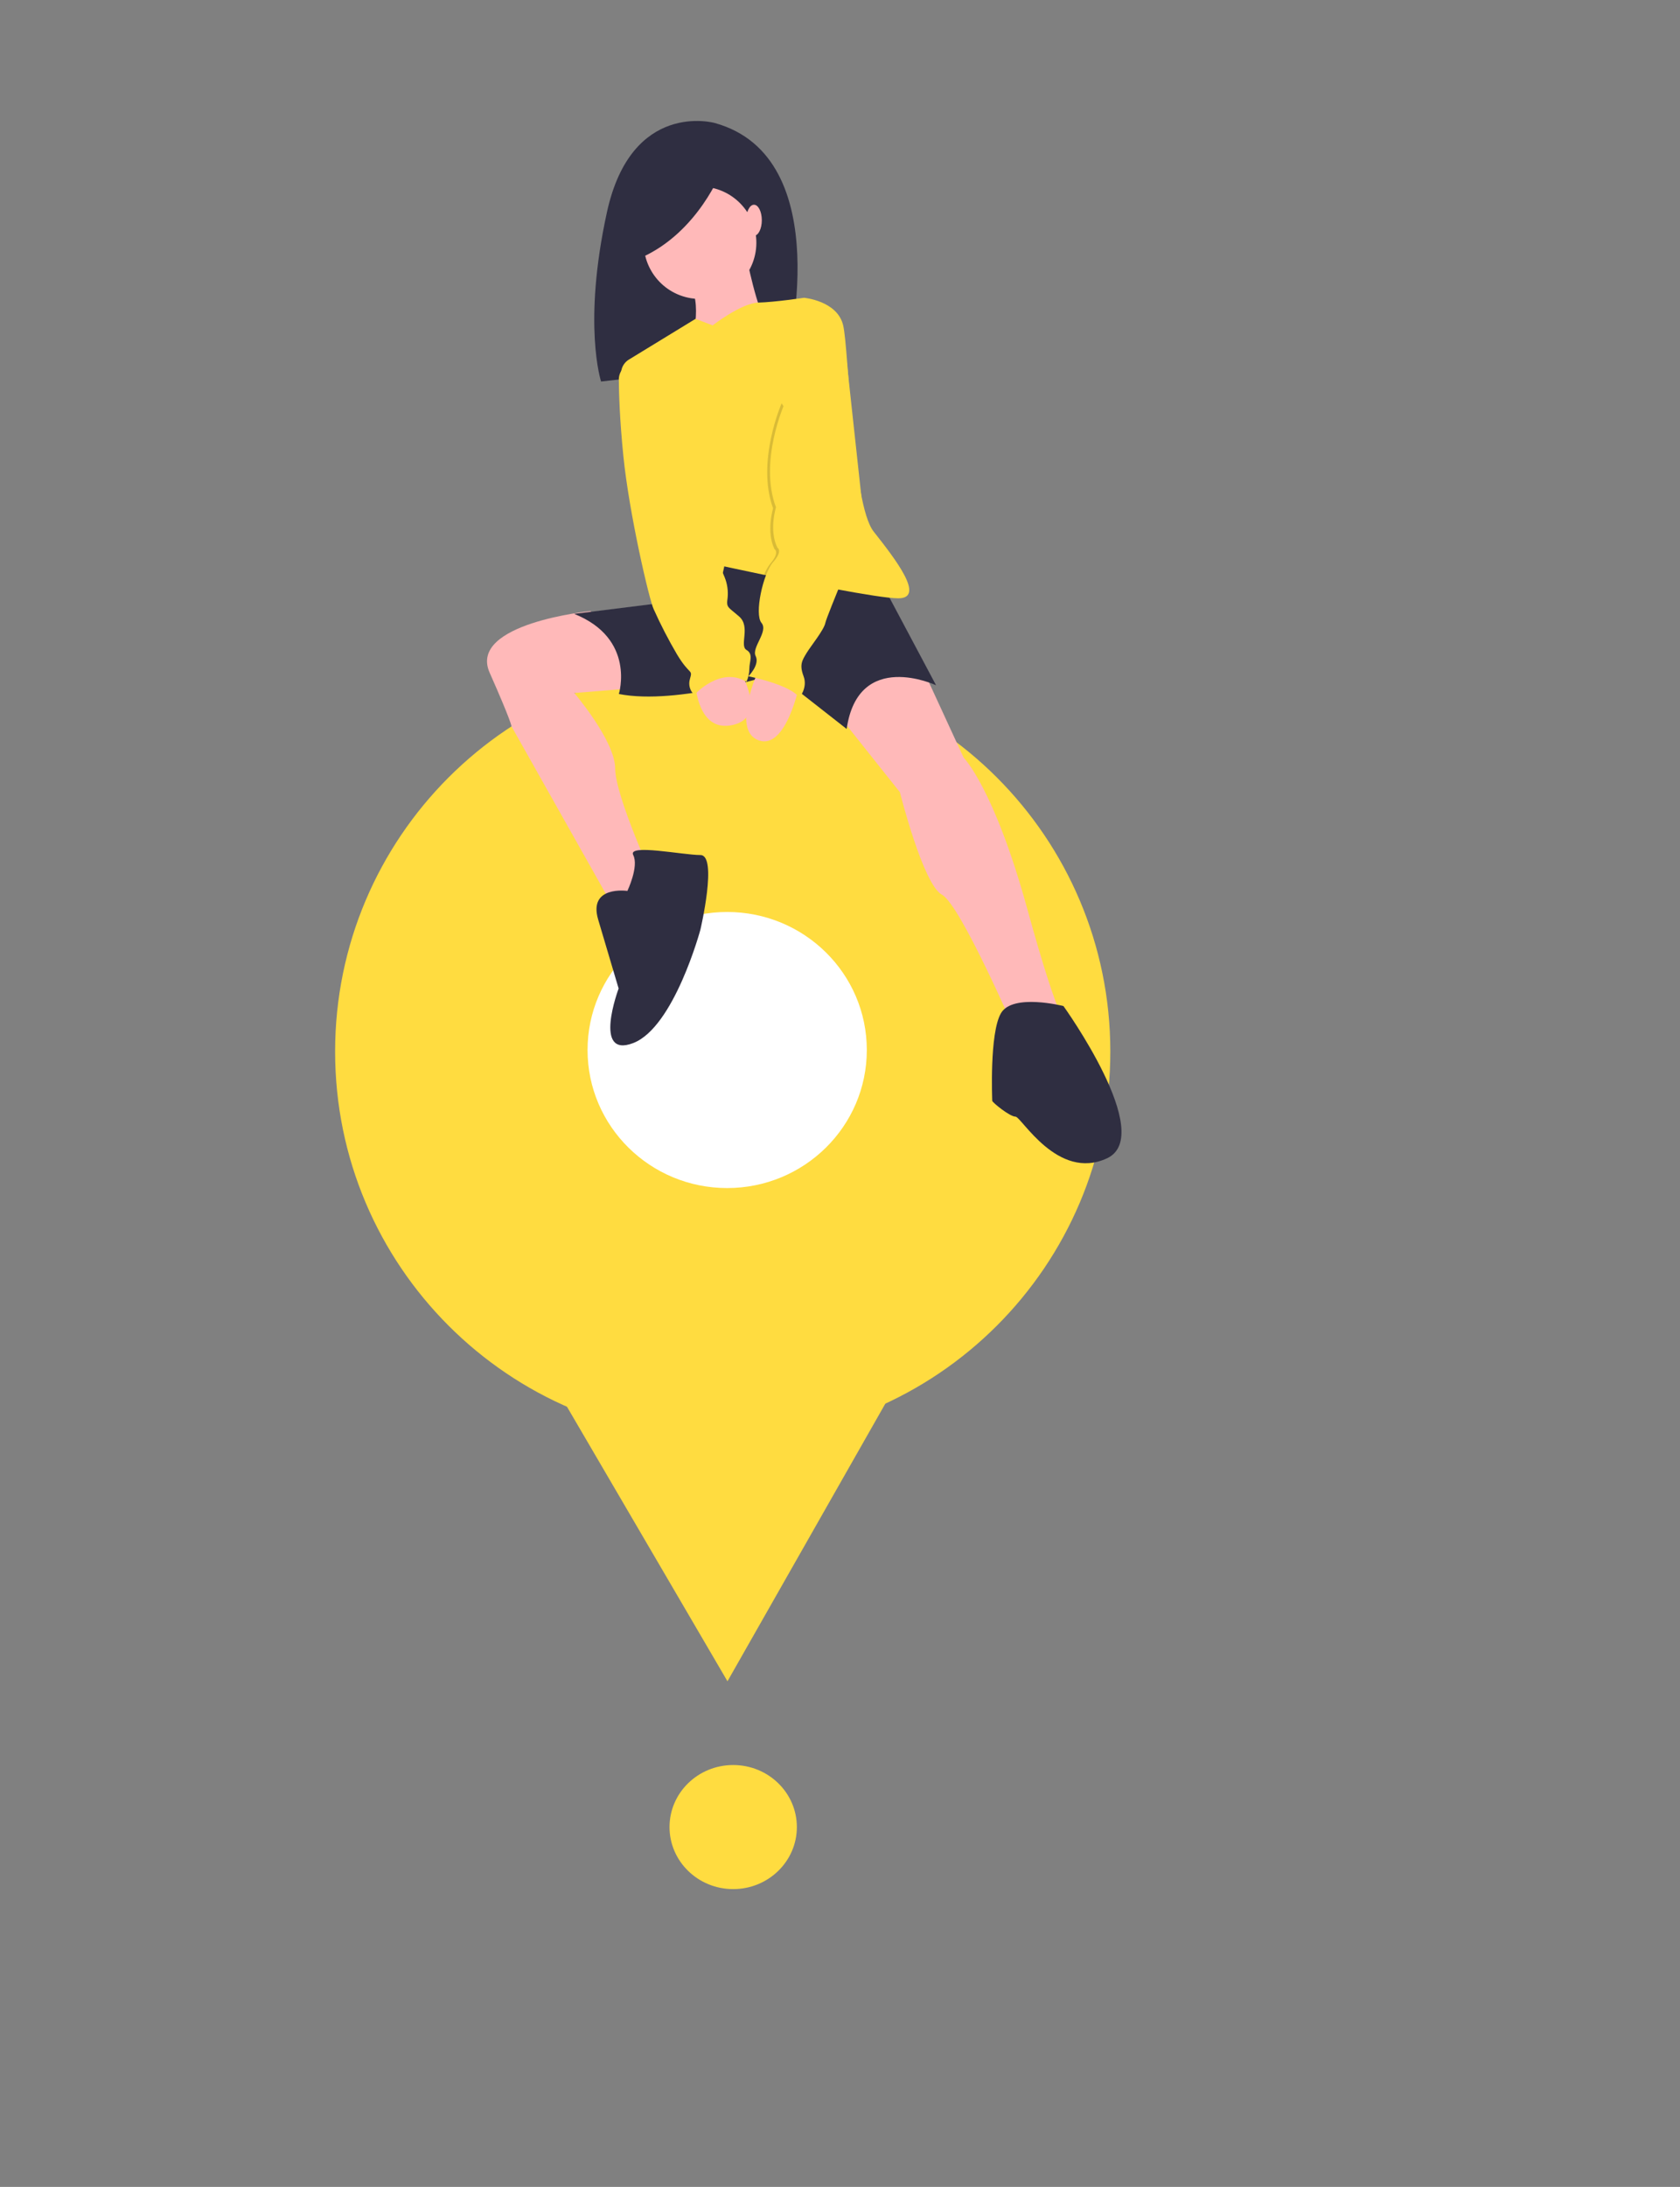 <svg width="100%" height="100%" viewBox="0 0 542 705" fill="none" xmlns="http://www.w3.org/2000/svg">
<rect x="0" y="0" width="542" height="705" fill="#808080" stroke="none"/>
<path id="dot" d="M236.541 609C247.886 609 257.082 600.046 257.082 589C257.082 577.954 247.886 569 236.541 569C225.197 569 216 577.954 216 589C216 600.046 225.197 609 236.541 609Z" fill="#FFDC40"/>
<path d="M233.161 464C302.224 464 358.21 408.036 358.21 339C358.21 269.964 302.224 214 233.161 214C164.098 214 108.112 269.964 108.112 339C108.112 408.036 164.098 464 233.161 464Z" fill="#FFDC40"/>
<path d="M234.696 542L195.189 474.471L155.681 406.942L233.882 406.471L312.082 406L273.389 474L234.696 542Z" fill="#FFDC40"/>
<path d="M234.602 383C259.481 383 279.649 363.077 279.649 338.5C279.649 313.923 259.481 294 234.602 294C209.724 294 189.556 313.923 189.556 338.5C189.556 363.077 209.724 383 234.602 383Z" fill="white"/>
<path d="M230.531 39.637C230.531 39.637 203.733 32.161 195.807 68.422C187.881 104.683 193.92 123 193.92 123L253.743 116.084C253.743 116.084 270.727 50.665 230.531 39.637Z" fill="#2F2E41"/>
<path d="M190.56 197C190.56 197 150.901 200.928 157.965 216.852C165.029 232.775 165.029 234.18 165.029 234.18L199.876 296L211.178 284.292C211.178 284.292 198.464 256.66 198.464 247.762C198.464 238.863 185.278 223.408 185.278 223.408L208.353 221.535L190.56 197Z" fill="#FFB9B9"/>
<path d="M297.801 215.86L310.881 244.233C310.881 244.233 320.691 254 331.436 293.07C342.18 332.14 344.516 330.744 344.516 330.744L328.166 334C328.166 334 309.947 291.674 303.874 288.419C297.801 285.163 290.327 255.395 290.327 255.395L268.838 228.419L275.378 214L297.801 215.86Z" fill="#FFB9B9"/>
<path d="M281.989 183.333L301.992 220.909C301.992 220.909 276.872 209.167 273.151 235L250.357 217.152C250.357 217.152 218.724 227.485 199.652 223.727C199.652 223.727 205.234 205.879 185.231 197.894L230.354 192.258L228.493 182.394L233.145 173L281.989 183.333Z" fill="#2F2E41"/>
<path d="M202.407 287.212C202.407 287.212 189.687 285.361 192.985 296.465L199.581 318.674C199.581 318.674 191.1 341.345 204.292 336.256C217.483 331.166 225.963 299.704 225.963 299.704C225.963 299.704 231.617 275.645 225.963 275.645C220.31 275.645 202.407 271.944 204.292 275.645C206.176 279.346 202.407 287.212 202.407 287.212Z" fill="#2F2E41"/>
<path d="M343.084 324.319C343.084 324.319 326.678 320.151 322.927 326.634C319.177 333.118 320.115 354.42 320.115 354.883C320.115 355.346 325.74 359.977 327.615 359.977C329.49 359.977 341.209 380.816 357.147 373.407C373.085 365.997 343.084 324.319 343.084 324.319Z" fill="#2F2E41"/>
<path d="M243.781 81.159C245.388 71.281 238.66 61.974 228.753 60.371C218.846 58.768 209.512 65.476 207.904 75.354C206.297 85.232 213.025 94.539 222.932 96.141C232.839 97.744 242.173 91.036 243.781 81.159Z" fill="#FFB9B9"/>
<path d="M240.668 82C240.668 82 244.403 101.333 247.671 104.095C250.939 106.857 222.928 111 222.928 111C222.928 111 227.129 97.651 221.994 90.746C216.859 83.841 240.668 82 240.668 82Z" fill="#FFB9B9"/>
<path d="M289.804 192.883C286.618 192.883 278.504 191.563 269.407 189.864C261.537 188.395 252.923 186.649 246.128 185.235C238.852 183.719 233.654 182.586 233.654 182.586C233.654 182.586 231.782 194.287 225.699 192.883C220.458 191.676 204.797 136.958 200.562 121.836C200.253 120.731 200.312 119.556 200.732 118.489C201.152 117.422 201.909 116.521 202.888 115.924L224.398 102.786L229.91 104.893C229.91 104.893 239.222 97.694 244.626 97.549C250.031 97.404 259.389 96 259.389 96C259.389 96 270.151 96.936 272.023 104.893C273.895 112.849 274.831 162.461 281.849 171.353C288.868 180.246 298.695 192.883 289.804 192.883Z" fill="#FFDC40"/>
<path d="M224.152 218.223C224.152 218.223 224.152 236.521 236.448 233.706C248.745 230.89 237.394 214 237.394 214L224.152 218.223Z" fill="#FFB9B9"/>
<path d="M258.027 220.248C258.027 220.248 253.755 241.962 244.737 238.658C235.719 235.354 244.737 216 244.737 216L258.027 220.248Z" fill="#FFB9B9"/>
<path opacity="0.15" d="M277.487 169.984C277.487 169.984 272.981 180.973 269.391 190C261.65 188.523 253.177 186.768 246.495 185.348C246.975 184.049 247.649 182.833 248.492 181.744C251.714 177.981 249.873 177.04 249.873 177.04C247.111 171.396 249.413 163.869 249.413 163.869C243.89 148.816 252.174 130 252.174 130L277.487 169.984Z" fill="black"/>
<path d="M253.162 130.029C253.162 130.029 244.729 148.651 250.351 163.548C250.351 163.548 248.008 170.997 250.819 176.583C250.819 176.583 252.693 177.514 249.414 181.239C246.134 184.963 243.323 197.998 245.666 200.792C248.008 203.585 242.386 208.706 243.792 211.499C245.197 214.292 241.449 218.017 241.449 218.017C241.449 218.017 255.504 220.81 257.846 225C257.846 225 260.657 221.741 259.252 218.017C257.846 214.292 258.783 212.896 260.189 210.568C261.594 208.24 265.811 203.119 266.279 200.792C266.748 198.464 278.928 169.6 278.928 169.6L273.216 117L253.162 130.029Z" fill="#FFDC40"/>
<path d="M204.835 117L203.962 117.159C202.745 117.379 201.644 118.023 200.855 118.975C200.065 119.928 199.637 121.128 199.646 122.365C199.68 127.056 199.944 135.382 201.096 146.904C202.966 165.594 209.508 193.629 210.91 196.432C213.137 201.393 215.633 206.229 218.387 210.917C222.593 217.926 223.528 215.589 222.593 218.86C222.309 219.761 222.29 220.725 222.538 221.636C222.787 222.548 223.293 223.368 223.995 224C223.995 224 232.407 214.655 240.818 219.795C241.42 218.473 241.738 217.041 241.753 215.59C241.753 213.253 243.155 210.917 240.818 209.515C238.482 208.114 242.22 202.039 238.482 198.769C234.743 195.498 234.276 195.965 234.743 192.694C234.962 190.47 234.641 188.227 233.809 186.153L204.835 117Z" fill="#FFDC40"/>
<path d="M232.8 55C232.8 55 225.312 74.787 206.966 83L203.971 65.453L232.8 55Z" fill="#2F2E41"/>
<path d="M243.251 76C244.644 76 245.774 73.761 245.774 71C245.774 68.239 244.644 66 243.251 66C241.858 66 240.729 68.239 240.729 71C240.729 73.761 241.858 76 243.251 76Z" fill="#FFB9B9"/>
</svg>
